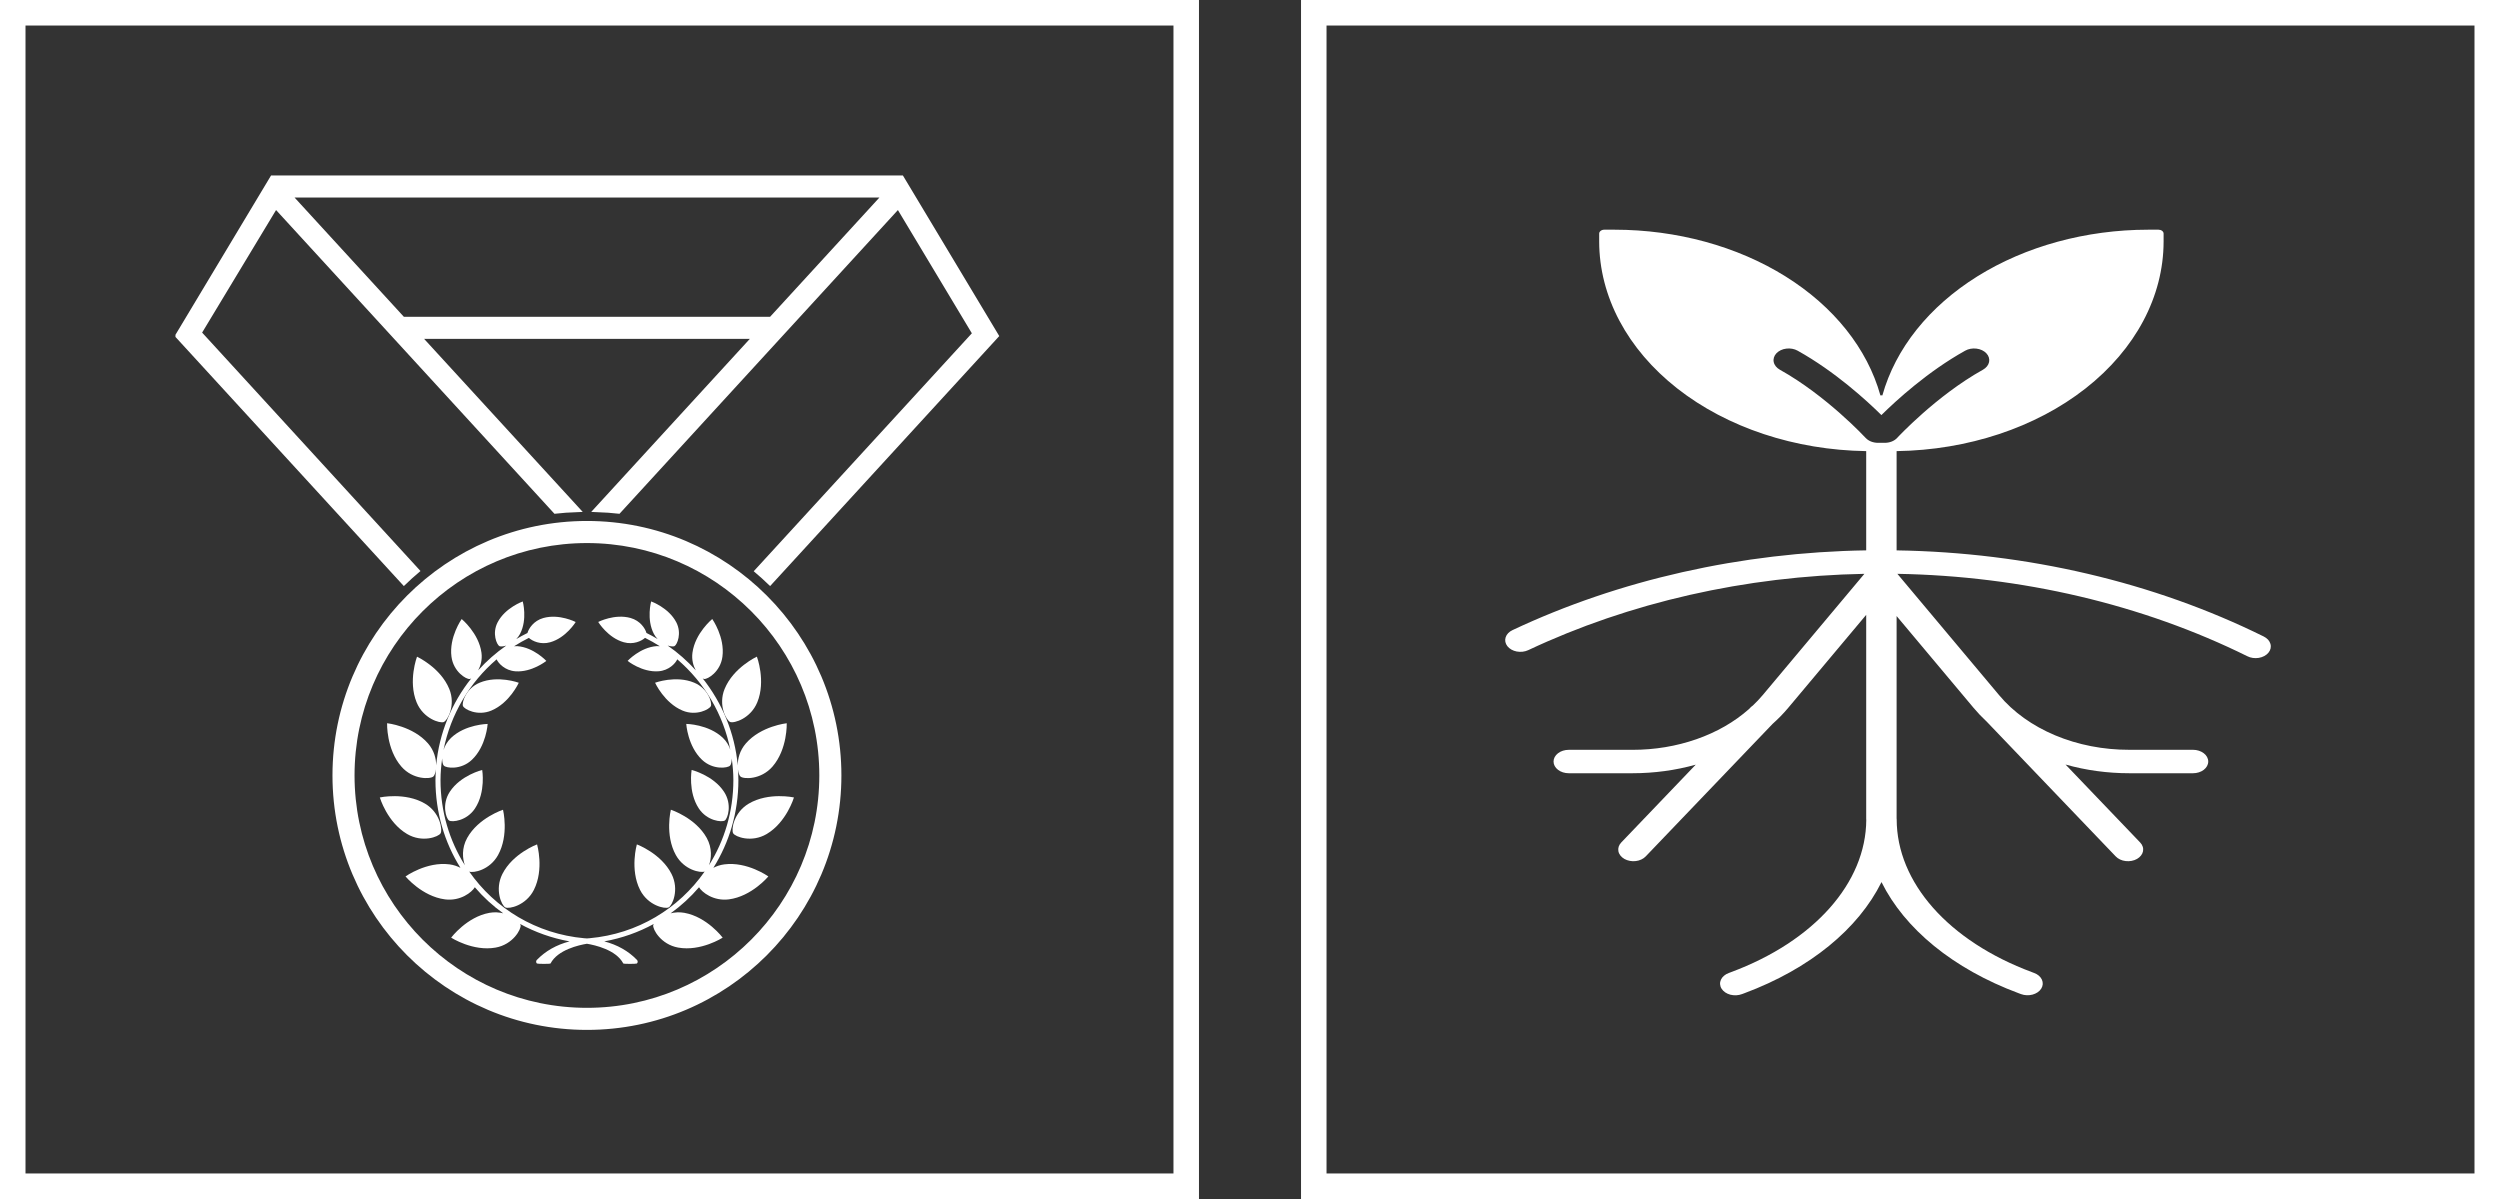 <svg width="98" height="47" viewBox="0 0 98 47" fill="none" xmlns="http://www.w3.org/2000/svg">
<rect x="0" y="0" width="98" height="47" fill="#333333" stroke="none"/>
<rect x="0.5" y="0.5" width="46" height="46" stroke="white"/>
<path d="M26.756 27.855C27.302 28.083 27.815 27.802 27.867 27.676C27.92 27.549 27.759 26.989 27.212 26.761C26.496 26.462 25.679 26.763 25.679 26.763C25.679 26.763 26.04 27.556 26.756 27.855Z" fill="white"/>
<path d="M28.412 32.164C28.527 32.089 28.708 31.534 28.383 31.039C27.958 30.39 27.112 30.182 27.112 30.182C27.112 30.182 26.966 31.04 27.391 31.688C27.716 32.184 28.297 32.239 28.412 32.164Z" fill="white"/>
<path d="M28.92 30.003C28.804 28.738 28.31 27.557 27.545 26.592C27.568 26.605 27.588 26.614 27.604 26.616C27.739 26.633 28.241 26.334 28.319 25.745C28.422 24.977 27.92 24.265 27.92 24.265C27.92 24.265 27.247 24.819 27.144 25.587C27.107 25.862 27.177 26.098 27.274 26.276C26.946 25.913 26.576 25.587 26.172 25.305C26.295 25.344 26.399 25.349 26.44 25.328C26.541 25.275 26.737 24.83 26.509 24.391C26.209 23.818 25.525 23.576 25.525 23.576C25.525 23.576 25.333 24.277 25.632 24.849C25.673 24.928 25.724 24.992 25.779 25.05C25.636 24.965 25.491 24.886 25.341 24.812C25.293 24.637 25.098 24.332 24.718 24.225C24.096 24.05 23.45 24.381 23.45 24.381C23.45 24.381 23.828 25.002 24.451 25.176C24.827 25.282 25.15 25.128 25.285 25.004C25.484 25.104 25.679 25.212 25.865 25.332C25.824 25.328 25.784 25.326 25.74 25.328C25.096 25.375 24.602 25.907 24.602 25.907C24.602 25.907 25.167 26.361 25.812 26.314C26.221 26.285 26.478 26.004 26.549 25.845C27.609 26.753 28.357 28.005 28.63 29.398C28.58 29.238 28.489 29.068 28.335 28.922C27.773 28.388 26.901 28.377 26.901 28.377C26.901 28.377 26.955 29.247 27.517 29.782C27.947 30.191 28.526 30.111 28.62 30.012C28.655 29.974 28.684 29.87 28.684 29.732C28.723 30.01 28.748 30.292 28.748 30.578C28.748 31.807 28.399 32.952 27.792 33.918C27.886 33.663 27.928 33.252 27.704 32.847C27.265 32.056 26.298 31.741 26.298 31.741C26.298 31.741 26.054 32.728 26.494 33.519C26.82 34.105 27.457 34.228 27.623 34.164C26.611 35.614 24.998 36.609 23.107 36.779L23.062 36.782C23.044 36.783 23.027 36.786 23.009 36.787C22.991 36.786 22.974 36.783 22.956 36.782L22.91 36.78C21.018 36.61 19.405 35.614 18.393 34.166C18.56 34.23 19.197 34.107 19.523 33.52C19.961 32.729 19.718 31.742 19.718 31.742C19.718 31.742 18.752 32.057 18.313 32.848C18.089 33.253 18.131 33.665 18.224 33.919C17.617 32.954 17.268 31.808 17.268 30.58C17.268 30.293 17.294 30.01 17.333 29.731C17.333 29.87 17.362 29.976 17.397 30.013C17.491 30.112 18.07 30.192 18.5 29.783C19.062 29.248 19.116 28.378 19.116 28.378C19.116 28.378 18.244 28.389 17.682 28.924C17.528 29.071 17.437 29.24 17.386 29.401C17.66 28.006 18.407 26.754 19.468 25.846C19.54 26.006 19.796 26.286 20.205 26.315C20.849 26.362 21.416 25.908 21.416 25.908C21.416 25.908 20.921 25.376 20.277 25.329C20.233 25.327 20.193 25.329 20.152 25.333C20.339 25.213 20.533 25.105 20.732 25.005C20.868 25.129 21.19 25.283 21.566 25.177C22.189 25.003 22.567 24.383 22.567 24.383C22.567 24.383 21.921 24.051 21.299 24.226C20.919 24.333 20.725 24.638 20.676 24.814C20.527 24.887 20.381 24.966 20.238 25.051C20.293 24.993 20.343 24.929 20.385 24.85C20.684 24.277 20.492 23.577 20.492 23.577C20.492 23.577 19.808 23.82 19.508 24.392C19.279 24.831 19.476 25.276 19.577 25.329C19.618 25.35 19.722 25.346 19.845 25.307C19.442 25.588 19.072 25.913 18.744 26.277C18.841 26.098 18.91 25.863 18.874 25.589C18.77 24.82 18.098 24.266 18.098 24.266C18.098 24.266 17.595 24.978 17.698 25.746C17.777 26.335 18.278 26.635 18.413 26.617C18.429 26.615 18.449 26.606 18.472 26.594C17.706 27.558 17.214 28.738 17.098 30.002C17.098 29.747 17.022 29.424 16.778 29.142C16.185 28.459 15.174 28.35 15.174 28.35C15.174 28.35 15.14 29.365 15.733 30.049C16.186 30.572 16.867 30.545 16.988 30.439C17.029 30.404 17.07 30.298 17.088 30.158C17.079 30.299 17.07 30.439 17.07 30.581C17.07 31.846 17.427 33.025 18.05 34.019C17.925 33.955 17.783 33.904 17.62 33.883C16.723 33.766 15.896 34.356 15.896 34.356C15.896 34.356 16.545 35.139 17.442 35.255C18.048 35.334 18.5 34.975 18.613 34.78C18.941 35.164 19.314 35.507 19.726 35.802C19.564 35.763 19.383 35.747 19.186 35.783C18.295 35.944 17.685 36.756 17.685 36.756C17.685 36.756 18.541 37.306 19.431 37.145C20.111 37.023 20.436 36.423 20.408 36.266C20.405 36.253 20.395 36.236 20.386 36.219C20.979 36.543 21.632 36.777 22.327 36.902C21.814 37.036 21.384 37.278 21.044 37.629C21.006 37.668 21.007 37.73 21.046 37.769C21.065 37.787 21.569 37.792 21.582 37.767C21.863 37.23 22.698 37.046 23.007 36.995C23.315 37.046 24.151 37.23 24.432 37.767C24.445 37.792 24.949 37.787 24.968 37.769C25.007 37.73 25.008 37.669 24.97 37.629C24.63 37.278 24.2 37.036 23.687 36.902C24.382 36.777 25.035 36.543 25.628 36.219C25.62 36.236 25.609 36.253 25.606 36.266C25.578 36.423 25.903 37.022 26.583 37.145C27.474 37.306 28.329 36.756 28.329 36.756C28.329 36.756 27.72 35.944 26.828 35.783C26.631 35.747 26.45 35.763 26.289 35.802C26.7 35.507 27.073 35.164 27.402 34.78C27.514 34.974 27.967 35.333 28.572 35.255C29.47 35.139 30.119 34.356 30.119 34.356C30.119 34.356 29.291 33.766 28.394 33.883C28.231 33.904 28.088 33.954 27.964 34.019C28.587 33.025 28.945 31.846 28.945 30.581C28.945 30.439 28.936 30.297 28.926 30.157C28.945 30.298 28.985 30.405 29.027 30.44C29.147 30.546 29.828 30.573 30.282 30.05C30.875 29.366 30.84 28.351 30.84 28.351C30.84 28.351 29.829 28.459 29.237 29.143C28.993 29.424 28.919 29.747 28.92 30.003Z" fill="white"/>
<path d="M29.352 31.502C28.756 31.853 28.66 32.528 28.74 32.665C28.822 32.804 29.459 33.045 30.054 32.694C30.833 32.233 31.123 31.26 31.123 31.26C31.123 31.26 30.131 31.043 29.352 31.502Z" fill="white"/>
<path d="M25.09 34.884C25.401 35.501 26.068 35.642 26.211 35.57C26.354 35.498 26.637 34.878 26.325 34.261C25.918 33.453 24.965 33.1 24.965 33.1C24.965 33.1 24.683 34.077 25.09 34.884Z" fill="white"/>
<path d="M28.405 27.006C28.143 27.646 28.474 28.242 28.622 28.302C28.771 28.363 29.424 28.169 29.686 27.529C30.029 26.692 29.67 25.74 29.67 25.74C29.67 25.74 28.747 26.168 28.405 27.006Z" fill="white"/>
<path d="M18.804 26.761C18.256 26.989 18.096 27.549 18.148 27.676C18.2 27.802 18.713 28.083 19.26 27.855C19.976 27.556 20.336 26.764 20.336 26.764C20.336 26.764 19.519 26.462 18.804 26.761Z" fill="white"/>
<path d="M17.632 31.038C17.306 31.534 17.488 32.089 17.602 32.164C17.717 32.239 18.297 32.184 18.622 31.688C19.048 31.04 18.902 30.182 18.902 30.182C18.902 30.182 18.057 30.389 17.632 31.038Z" fill="white"/>
<path d="M17.271 32.666C17.353 32.528 17.255 31.854 16.66 31.502C15.881 31.044 14.889 31.26 14.889 31.26C14.889 31.26 15.178 32.233 15.958 32.693C16.553 33.045 17.19 32.803 17.271 32.666Z" fill="white"/>
<path d="M19.808 35.57C19.95 35.642 20.617 35.501 20.928 34.884C21.336 34.075 21.053 33.1 21.053 33.1C21.053 33.1 20.1 33.453 19.693 34.261C19.382 34.878 19.665 35.498 19.808 35.57Z" fill="white"/>
<path d="M17.395 28.304C17.543 28.243 17.874 27.648 17.612 27.008C17.27 26.17 16.347 25.742 16.347 25.742C16.347 25.742 15.989 26.694 16.331 27.531C16.593 28.171 17.247 28.364 17.395 28.304Z" fill="white"/>
<path d="M23.008 20.547C17.576 20.547 13.158 24.966 13.158 30.397C13.158 35.828 17.576 40.247 23.008 40.247C28.44 40.247 32.858 35.828 32.858 30.397C32.858 24.966 28.44 20.547 23.008 20.547ZM23.008 39.632C17.916 39.632 13.773 35.489 13.773 30.397C13.773 25.305 17.916 21.163 23.008 21.163C28.1 21.163 32.242 25.305 32.242 30.397C32.242 35.489 28.1 39.632 23.008 39.632Z" fill="white" stroke="white" stroke-width="0.25"/>
<path d="M39.016 13.158L35.322 7.002H10.697H10.697L7.003 13.158V13.159L15.837 22.796C15.99 22.651 16.142 22.507 16.303 22.372L7.768 13.053L10.801 8.026L21.784 20.009C22.042 19.979 22.305 19.964 22.569 19.953L16.34 13.158H29.678L23.45 19.953C23.714 19.964 23.977 19.979 24.235 20.009L35.219 8.026L38.252 13.081L29.726 22.381C29.884 22.514 30.033 22.655 30.182 22.796L39.016 13.158ZM30.243 12.543H15.776L11.262 7.618H34.758L30.243 12.543Z" fill="white" stroke="white" stroke-width="0.25"/>
<rect x="51.5" y="0.5" width="46" height="46" stroke="white"/>
<path d="M88.737 24.95C84.436 22.823 79.455 21.654 74.347 21.575V17.684C77.138 17.644 79.798 16.762 81.755 15.226C83.712 13.69 84.81 11.624 84.813 9.471V9.157C84.813 9.116 84.792 9.077 84.755 9.049C84.718 9.02 84.667 9.004 84.615 9.004H84.207C81.77 9.006 79.407 9.652 77.512 10.834C75.617 12.016 74.303 13.662 73.789 15.5C73.776 15.499 73.764 15.497 73.751 15.497C73.737 15.497 73.725 15.499 73.712 15.5C73.198 13.662 71.885 12.016 69.99 10.834C68.094 9.652 65.731 9.006 63.294 9.004H62.887C62.834 9.004 62.784 9.02 62.747 9.049C62.709 9.077 62.688 9.116 62.688 9.157V9.471C62.692 11.624 63.79 13.69 65.747 15.226C67.704 16.762 70.364 17.644 73.155 17.684V21.574C68.257 21.652 63.473 22.731 59.291 24.7C59.156 24.763 59.059 24.864 59.021 24.983C58.983 25.101 59.008 25.226 59.089 25.33C59.171 25.435 59.303 25.51 59.456 25.539C59.61 25.568 59.772 25.549 59.907 25.486C63.882 23.613 68.427 22.581 73.084 22.494L69.095 27.252C68.977 27.392 68.85 27.526 68.713 27.656C68.68 27.678 68.65 27.703 68.623 27.73L68.556 27.799C67.988 28.301 67.287 28.703 66.5 28.977C65.713 29.252 64.859 29.394 63.996 29.393H61.495C61.337 29.393 61.185 29.441 61.074 29.527C60.962 29.613 60.899 29.73 60.899 29.852C60.899 29.974 60.962 30.091 61.074 30.177C61.185 30.263 61.337 30.311 61.495 30.311H63.996C64.841 30.311 65.679 30.197 66.473 29.975L63.554 33.024C63.507 33.073 63.473 33.128 63.453 33.187C63.434 33.245 63.43 33.307 63.441 33.367C63.452 33.427 63.479 33.484 63.519 33.536C63.56 33.588 63.613 33.634 63.676 33.67C63.74 33.706 63.812 33.732 63.888 33.746C63.965 33.761 64.044 33.764 64.122 33.754C64.199 33.745 64.274 33.724 64.341 33.692C64.408 33.661 64.466 33.619 64.513 33.57L69.484 28.378C69.706 28.18 69.911 27.971 70.095 27.751L73.155 24.102V32.112C73.155 32.12 73.158 32.128 73.158 32.136C73.145 34.608 71.117 36.894 67.86 38.107L67.77 38.141C67.699 38.166 67.635 38.203 67.582 38.248C67.528 38.293 67.488 38.345 67.461 38.403C67.435 38.46 67.423 38.521 67.427 38.581C67.432 38.642 67.451 38.702 67.486 38.757C67.52 38.811 67.568 38.86 67.627 38.901C67.686 38.941 67.755 38.972 67.829 38.992C67.904 39.011 67.983 39.019 68.062 39.015C68.14 39.011 68.217 38.995 68.288 38.968L68.378 38.935C70.956 37.975 72.85 36.405 73.755 34.578C74.66 36.405 76.553 37.975 79.132 38.935L79.221 38.968C79.292 38.994 79.368 39.01 79.446 39.013C79.524 39.017 79.603 39.008 79.677 38.988C79.75 38.968 79.818 38.937 79.877 38.897C79.935 38.857 79.983 38.808 80.017 38.754C80.051 38.7 80.07 38.641 80.075 38.581C80.079 38.52 80.068 38.46 80.043 38.403C80.017 38.346 79.977 38.294 79.925 38.248C79.873 38.203 79.81 38.167 79.739 38.141L79.65 38.107C76.381 36.89 74.35 34.593 74.35 32.112C74.35 32.101 74.347 32.092 74.347 32.082V24.149L77.367 27.751C77.52 27.933 77.686 28.108 77.865 28.275L77.866 28.275L82.935 33.57C82.981 33.619 83.039 33.66 83.106 33.692C83.174 33.724 83.248 33.745 83.326 33.754C83.404 33.763 83.483 33.761 83.559 33.746C83.636 33.732 83.708 33.706 83.771 33.67C83.834 33.634 83.888 33.588 83.928 33.536C83.969 33.484 83.995 33.427 84.007 33.367C84.018 33.307 84.014 33.245 83.994 33.187C83.975 33.128 83.941 33.073 83.893 33.024L80.969 29.97C81.769 30.196 82.614 30.311 83.466 30.311H85.967C86.125 30.311 86.277 30.263 86.388 30.177C86.5 30.091 86.563 29.974 86.563 29.852C86.563 29.73 86.5 29.613 86.388 29.527C86.277 29.441 86.125 29.392 85.967 29.392H83.466C82.452 29.394 81.453 29.199 80.562 28.825C79.671 28.451 78.916 27.91 78.367 27.252L74.377 22.494C79.247 22.578 83.993 23.695 88.093 25.723C88.159 25.757 88.233 25.78 88.31 25.791C88.387 25.802 88.467 25.801 88.544 25.789C88.621 25.776 88.694 25.752 88.759 25.717C88.823 25.683 88.879 25.639 88.921 25.588C88.964 25.537 88.993 25.48 89.007 25.42C89.02 25.36 89.019 25.299 89.001 25.239C88.984 25.18 88.952 25.124 88.907 25.074C88.861 25.025 88.803 24.983 88.737 24.95ZM73.619 17.359C73.524 17.359 73.43 17.341 73.345 17.308C73.26 17.274 73.188 17.225 73.132 17.165C73.117 17.149 71.6 15.512 69.769 14.492C69.706 14.456 69.652 14.412 69.611 14.36C69.57 14.309 69.542 14.252 69.53 14.192C69.517 14.133 69.52 14.072 69.538 14.013C69.556 13.954 69.589 13.899 69.635 13.85C69.681 13.801 69.739 13.76 69.805 13.728C69.872 13.696 69.946 13.675 70.023 13.666C70.1 13.656 70.179 13.658 70.255 13.672C70.332 13.686 70.403 13.711 70.467 13.747C71.931 14.562 73.169 15.697 73.751 16.271C74.332 15.697 75.571 14.562 77.035 13.747C77.098 13.711 77.17 13.686 77.246 13.672C77.322 13.658 77.401 13.656 77.478 13.666C77.555 13.675 77.629 13.696 77.696 13.728C77.763 13.76 77.821 13.801 77.866 13.85C77.912 13.899 77.945 13.954 77.963 14.013C77.981 14.072 77.984 14.133 77.972 14.192C77.959 14.252 77.932 14.309 77.891 14.36C77.85 14.412 77.796 14.456 77.733 14.492C75.902 15.512 74.384 17.149 74.369 17.165C74.314 17.225 74.241 17.274 74.156 17.308C74.072 17.341 73.978 17.359 73.883 17.359H73.619Z" fill="white"/>
</svg>
